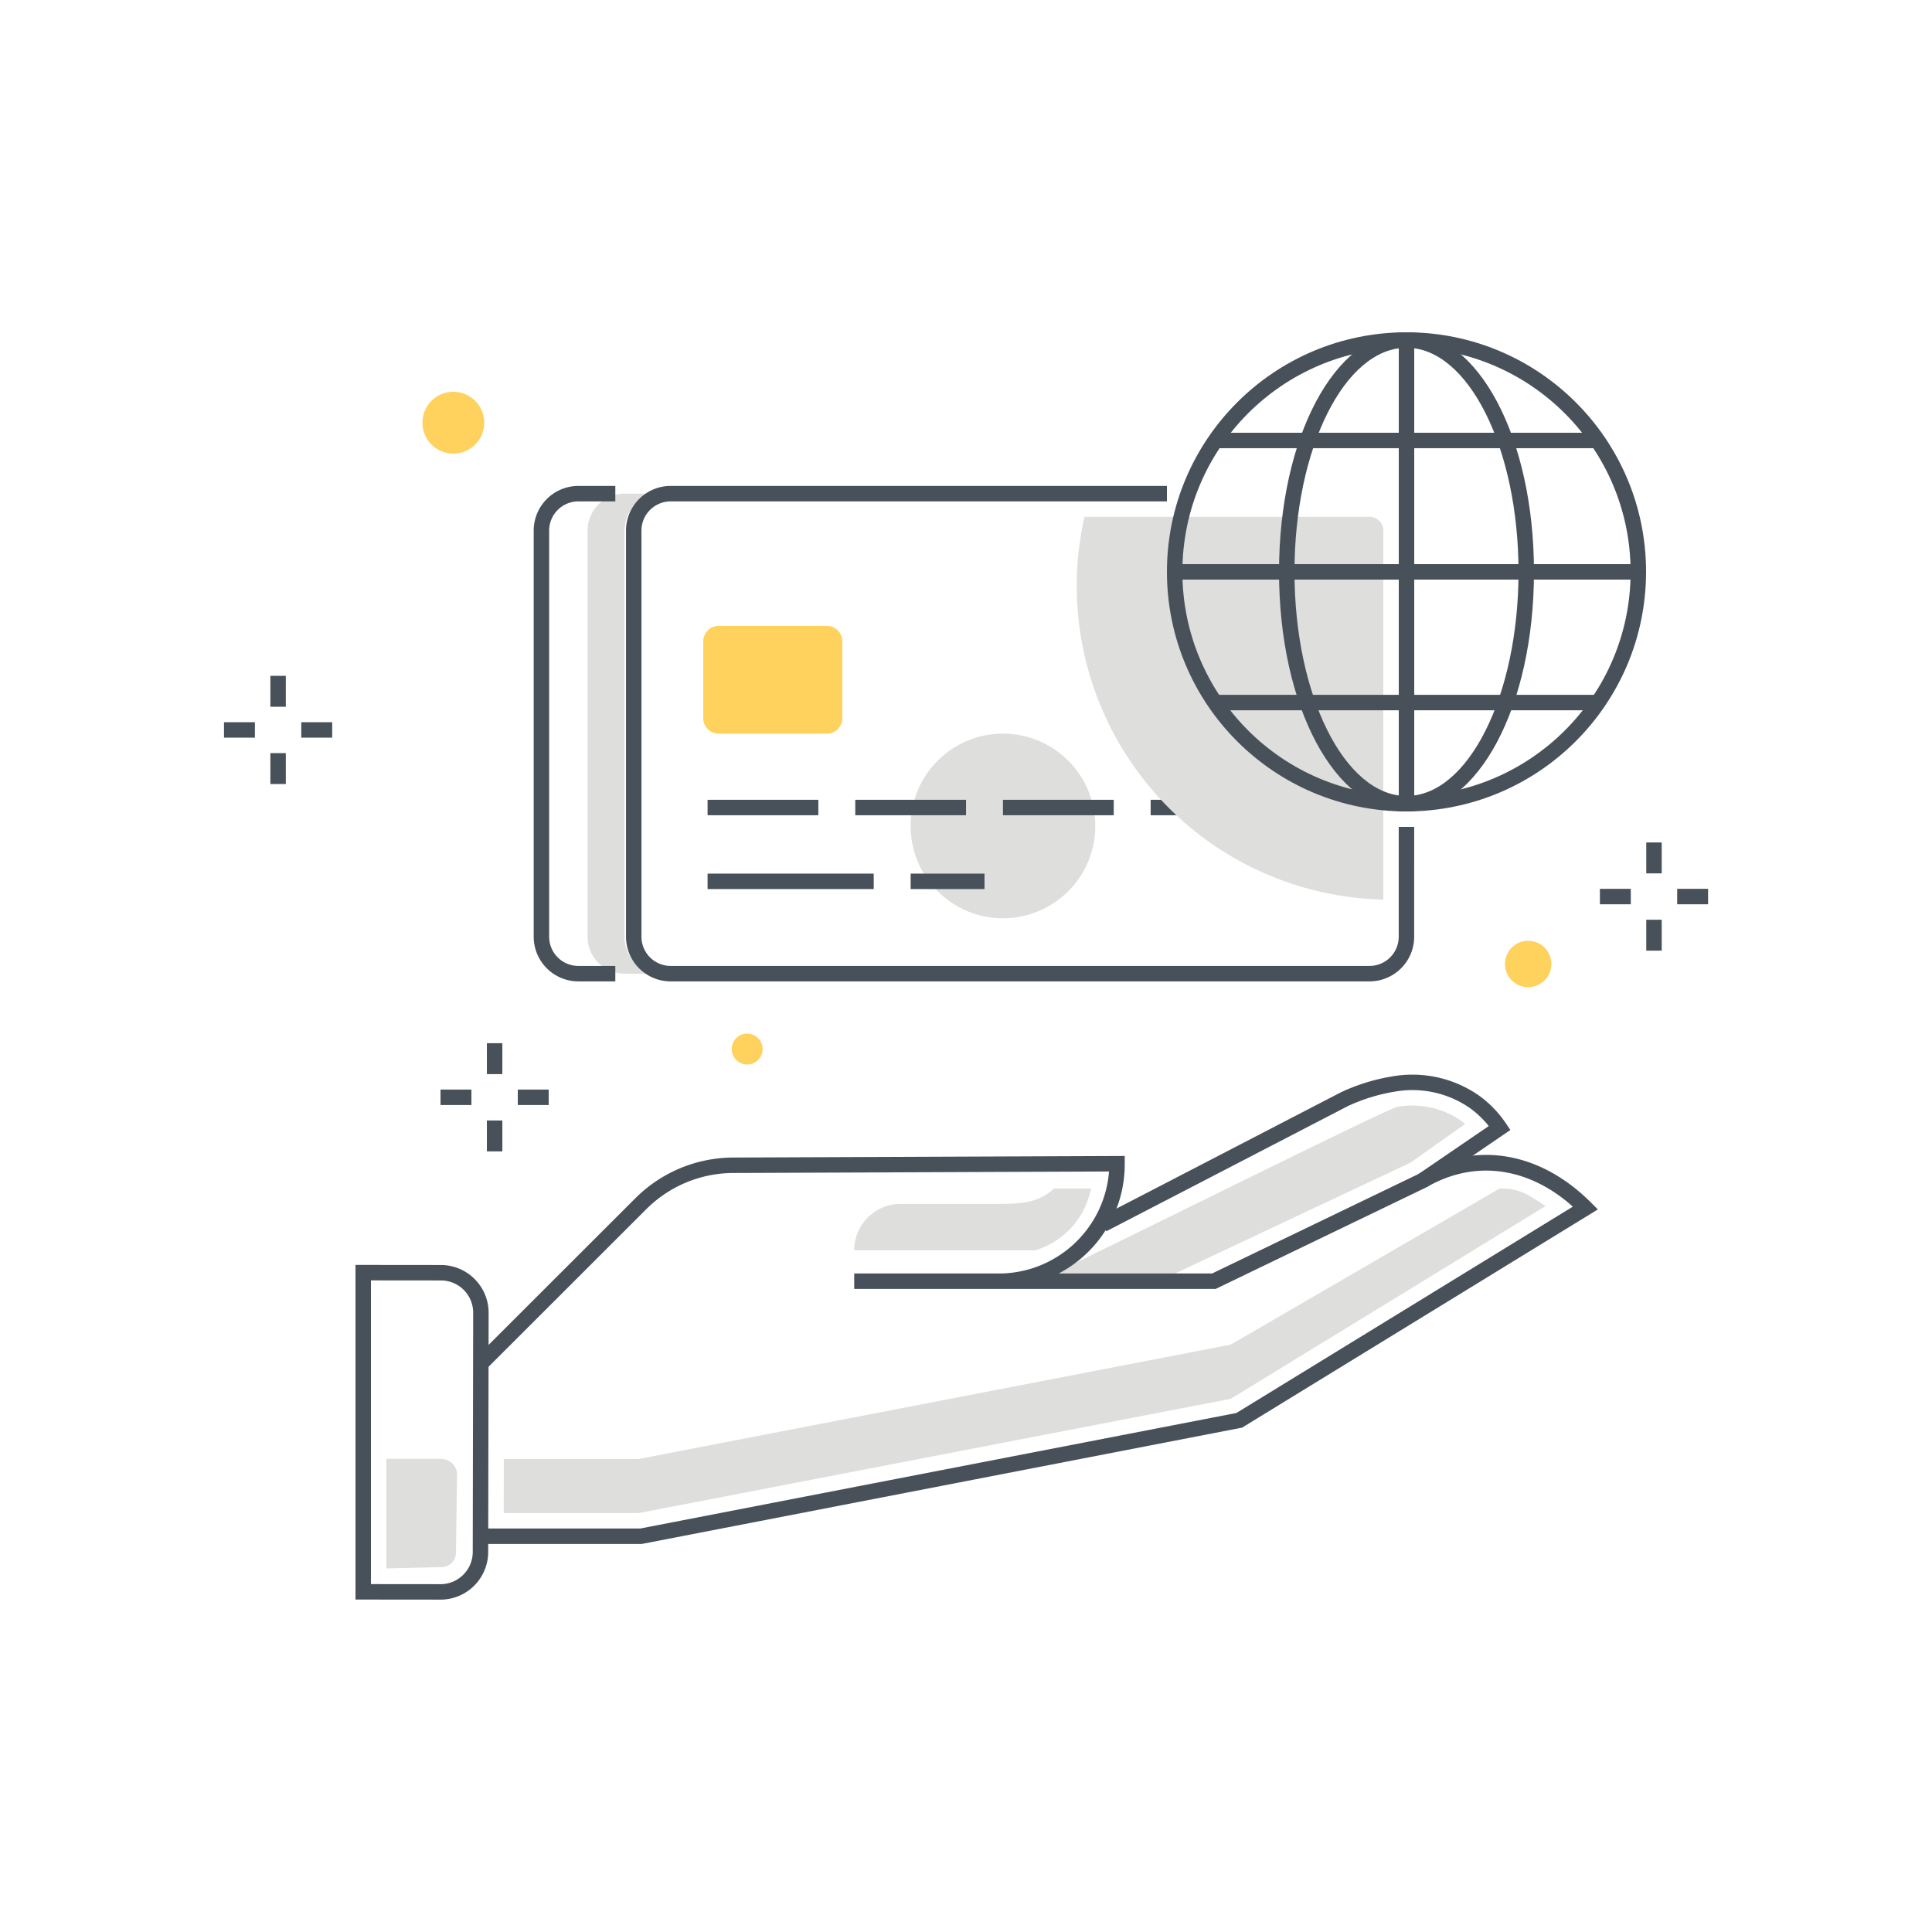 <?xml version="1.0" encoding="utf-8"?><svg xmlns="http://www.w3.org/2000/svg" width="250" height="250" viewBox="0 0 250 250"><g fill="none" fill-rule="evenodd"><path fill="#DEDEDD" d="M180.806 143.232c2.88-.521 5.848.122 8.253 1.789.183.135.361.273.534.417l-7.064 5-32.654 15.374s-15.97.034-15.75-.027c1.389-.39 45.262-22.321 46.681-22.553M59 200.794v.002a1.882 1.882 0 0 1-1.989 1.989h-.002l-7.009.163v-14.174l7.059.007a2.156 2.156 0 0 1 1.528.639c.384.411.583.961.552 1.522L59 200.794"/><path fill="#48515A" d="M83.059 199.785H62v-2h20.867l77.127-14.947 43.531-26.697c-5.758-5.16-12.764-6.109-18.955-2.5l-27.261 13.144h-46.775v-2h18.316c7.617.2 14.058-5.598 14.656-13.195l-48.632.195a15.987 15.987 0 0 0-11.22 4.659l-20.833 20.814-1.414-1.415 20.833-20.814a17.996 17.996 0 0 1 12.63-5.244l50.67-.203v1.004a15.964 15.964 0 0 1-8.534 14.199h19.846l26.78-12.909c7.293-4.253 15.63-2.875 22.234 3.729l.897.896-46.033 28.232-.177.035-77.494 15.017"/><path fill="#48515A" d="M143.145 159.33l-.92-1.776 31.302-16.217a25.191 25.191 0 0 1 6.636-2.052 15.046 15.046 0 0 1 11.255 2.506c1.36.989 2.535 2.21 3.471 3.608l.549.824-10.808 7.38-1.127-1.652 9.14-6.241a12.357 12.357 0 0 0-2.405-2.304 13.041 13.041 0 0 0-9.753-2.148 23.23 23.23 0 0 0-6.075 1.873l-31.265 16.199M48 204.982l8.997.009h.004a4.172 4.172 0 0 0 4.172-4.157v-.001l.056-30.978a4.172 4.172 0 0 0-4.168-4.164L48 165.682v39.3zm9.001 2.009h-.006L46 206.98v-43.3l11.062.011a6.187 6.187 0 0 1 6.167 6.167l-.056 30.979a6.174 6.174 0 0 1-6.172 6.154z"/><path fill="#DEDEDD" d="M110.534 161.785h23.443a10.443 10.443 0 0 0 7.203-8h-4.792c-2.095 2-4.69 2-7.538 2h-12.316a6 6 0 0 0-6 6m83.523-8l-34.798 20.208-76.584 14.792h-17.48l-.013 7h17.493l76.584-14.78L200 156.065c-2.419-1.571-3.344-2.281-5.943-2.28"/><path fill="#48515A" d="M63.002 138.989h2v-4h-2zM63.002 148.989h2v-4h-2zM67.002 142.989h4v-2h-4zM57.002 142.989h4v-2h-4zM34.985 91.453h2v-4h-2zM34.985 101.453h2v-4h-2zM38.985 95.453h4v-2h-4zM28.985 95.453h4v-2h-4z"/><path fill="#FFD15D" d="M197.744 121.739a3 3 0 1 1 0 6 3 3 0 0 1 0-6"/><path fill="#DEDEDD" d="M80.811 121.213V68.657a4.777 4.777 0 0 1 4.777-4.778h-4.777a4.778 4.778 0 0 0-4.778 4.778v52.556a4.778 4.778 0 0 0 4.778 4.778h4.777a4.778 4.778 0 0 1-4.777-4.778m48.972-26.278c6.596 0 11.944 5.348 11.944 11.945s-5.348 11.944-11.944 11.944c-6.597 0-11.945-5.347-11.945-11.944s5.348-11.945 11.945-11.945"/><path fill="#48515A" d="M177.217 126.991H86.782a5.784 5.784 0 0 1-5.778-5.778V68.657a5.785 5.785 0 0 1 5.778-5.778H151v2H86.782a3.784 3.784 0 0 0-3.778 3.778v52.556a3.783 3.783 0 0 0 3.778 3.778h90.435a3.781 3.781 0 0 0 3.777-3.778l.001-14.213h2l-.001 14.213a5.783 5.783 0 0 1-5.777 5.778"/><path fill="#FFD15D" d="M93 80.992h14a2 2 0 0 1 2 2v9.943a2 2 0 0 1-2 2H93a2 2 0 0 1-2-2v-9.943a2 2 0 0 1 2-2"/><path fill="#48515A" d="M91.56 105.491h14.333v-2H91.56zM110.671 105.491h14.334v-2h-14.334zM129.782 105.491h14.334v-2h-14.334zM148.894 105.491h14.333v-2h-14.333zM91.56 115.046h21.5v-2h-21.5zM117.838 115.046h9.556v-2h-9.556zM79.622 126.991h-4.784a5.783 5.783 0 0 1-5.778-5.778V68.657a5.784 5.784 0 0 1 5.778-5.778h4.784v2h-4.784a3.783 3.783 0 0 0-3.778 3.778v52.556a3.781 3.781 0 0 0 3.778 3.778h4.784v2M213.025 113.014h2v-4h-2zM213.025 123.014h2v-4h-2zM217.025 117.014h4v-2h-4zM207.025 117.014h4v-2h-4z"/><path fill="#FFD15D" d="M58.661 50.697a4 4 0 1 1 0 8 4 4 0 0 1 0-8m38.023 83.049a2 2 0 1 1 0 4 2 2 0 0 1 0-4"/><path fill="#DEDEDD" d="M178.994 116.411c.001-12.167.003-43.562.005-47.757 0-.98-.794-1.774-1.774-1.775h-36.894c-4.93 21.884 8.814 43.621 30.697 48.55a40.55 40.55 0 0 0 7.966.982"/><path fill="#48515A" d="M182.001 44.999c-16.016 0-29 12.984-29 29 0 16.017 12.984 29.001 29 29.001s29-12.984 29-29.001c-.018-16.008-12.991-28.981-29-29zm0 60.001c-17.121 0-31-13.88-31-31.001 0-17.12 13.879-31 31-31 17.121 0 31 13.88 31 31-.019 17.113-13.887 30.981-31 31.001z"/><path fill="#48515A" d="M182.001 44.999c-7.992 0-14.495 13.01-14.495 29 0 15.991 6.503 29.001 14.495 29.001 7.992 0 14.495-13.01 14.495-29.001 0-15.99-6.503-29-14.495-29zm0 60.001c-9.25 0-16.495-13.617-16.495-31.001 0-17.383 7.245-31 16.495-31s16.495 13.617 16.495 31c0 17.384-7.245 31.001-16.495 31.001z"/><path fill="#48515A" d="M181.001 104h2V43.999h-2z"/><path fill="#48515A" d="M152.001 74.999h60v-2h-60zM157.461 57.997h49.322v-2h-49.322zM156.809 91.91h50.211v-2h-50.211z"/></g></svg>